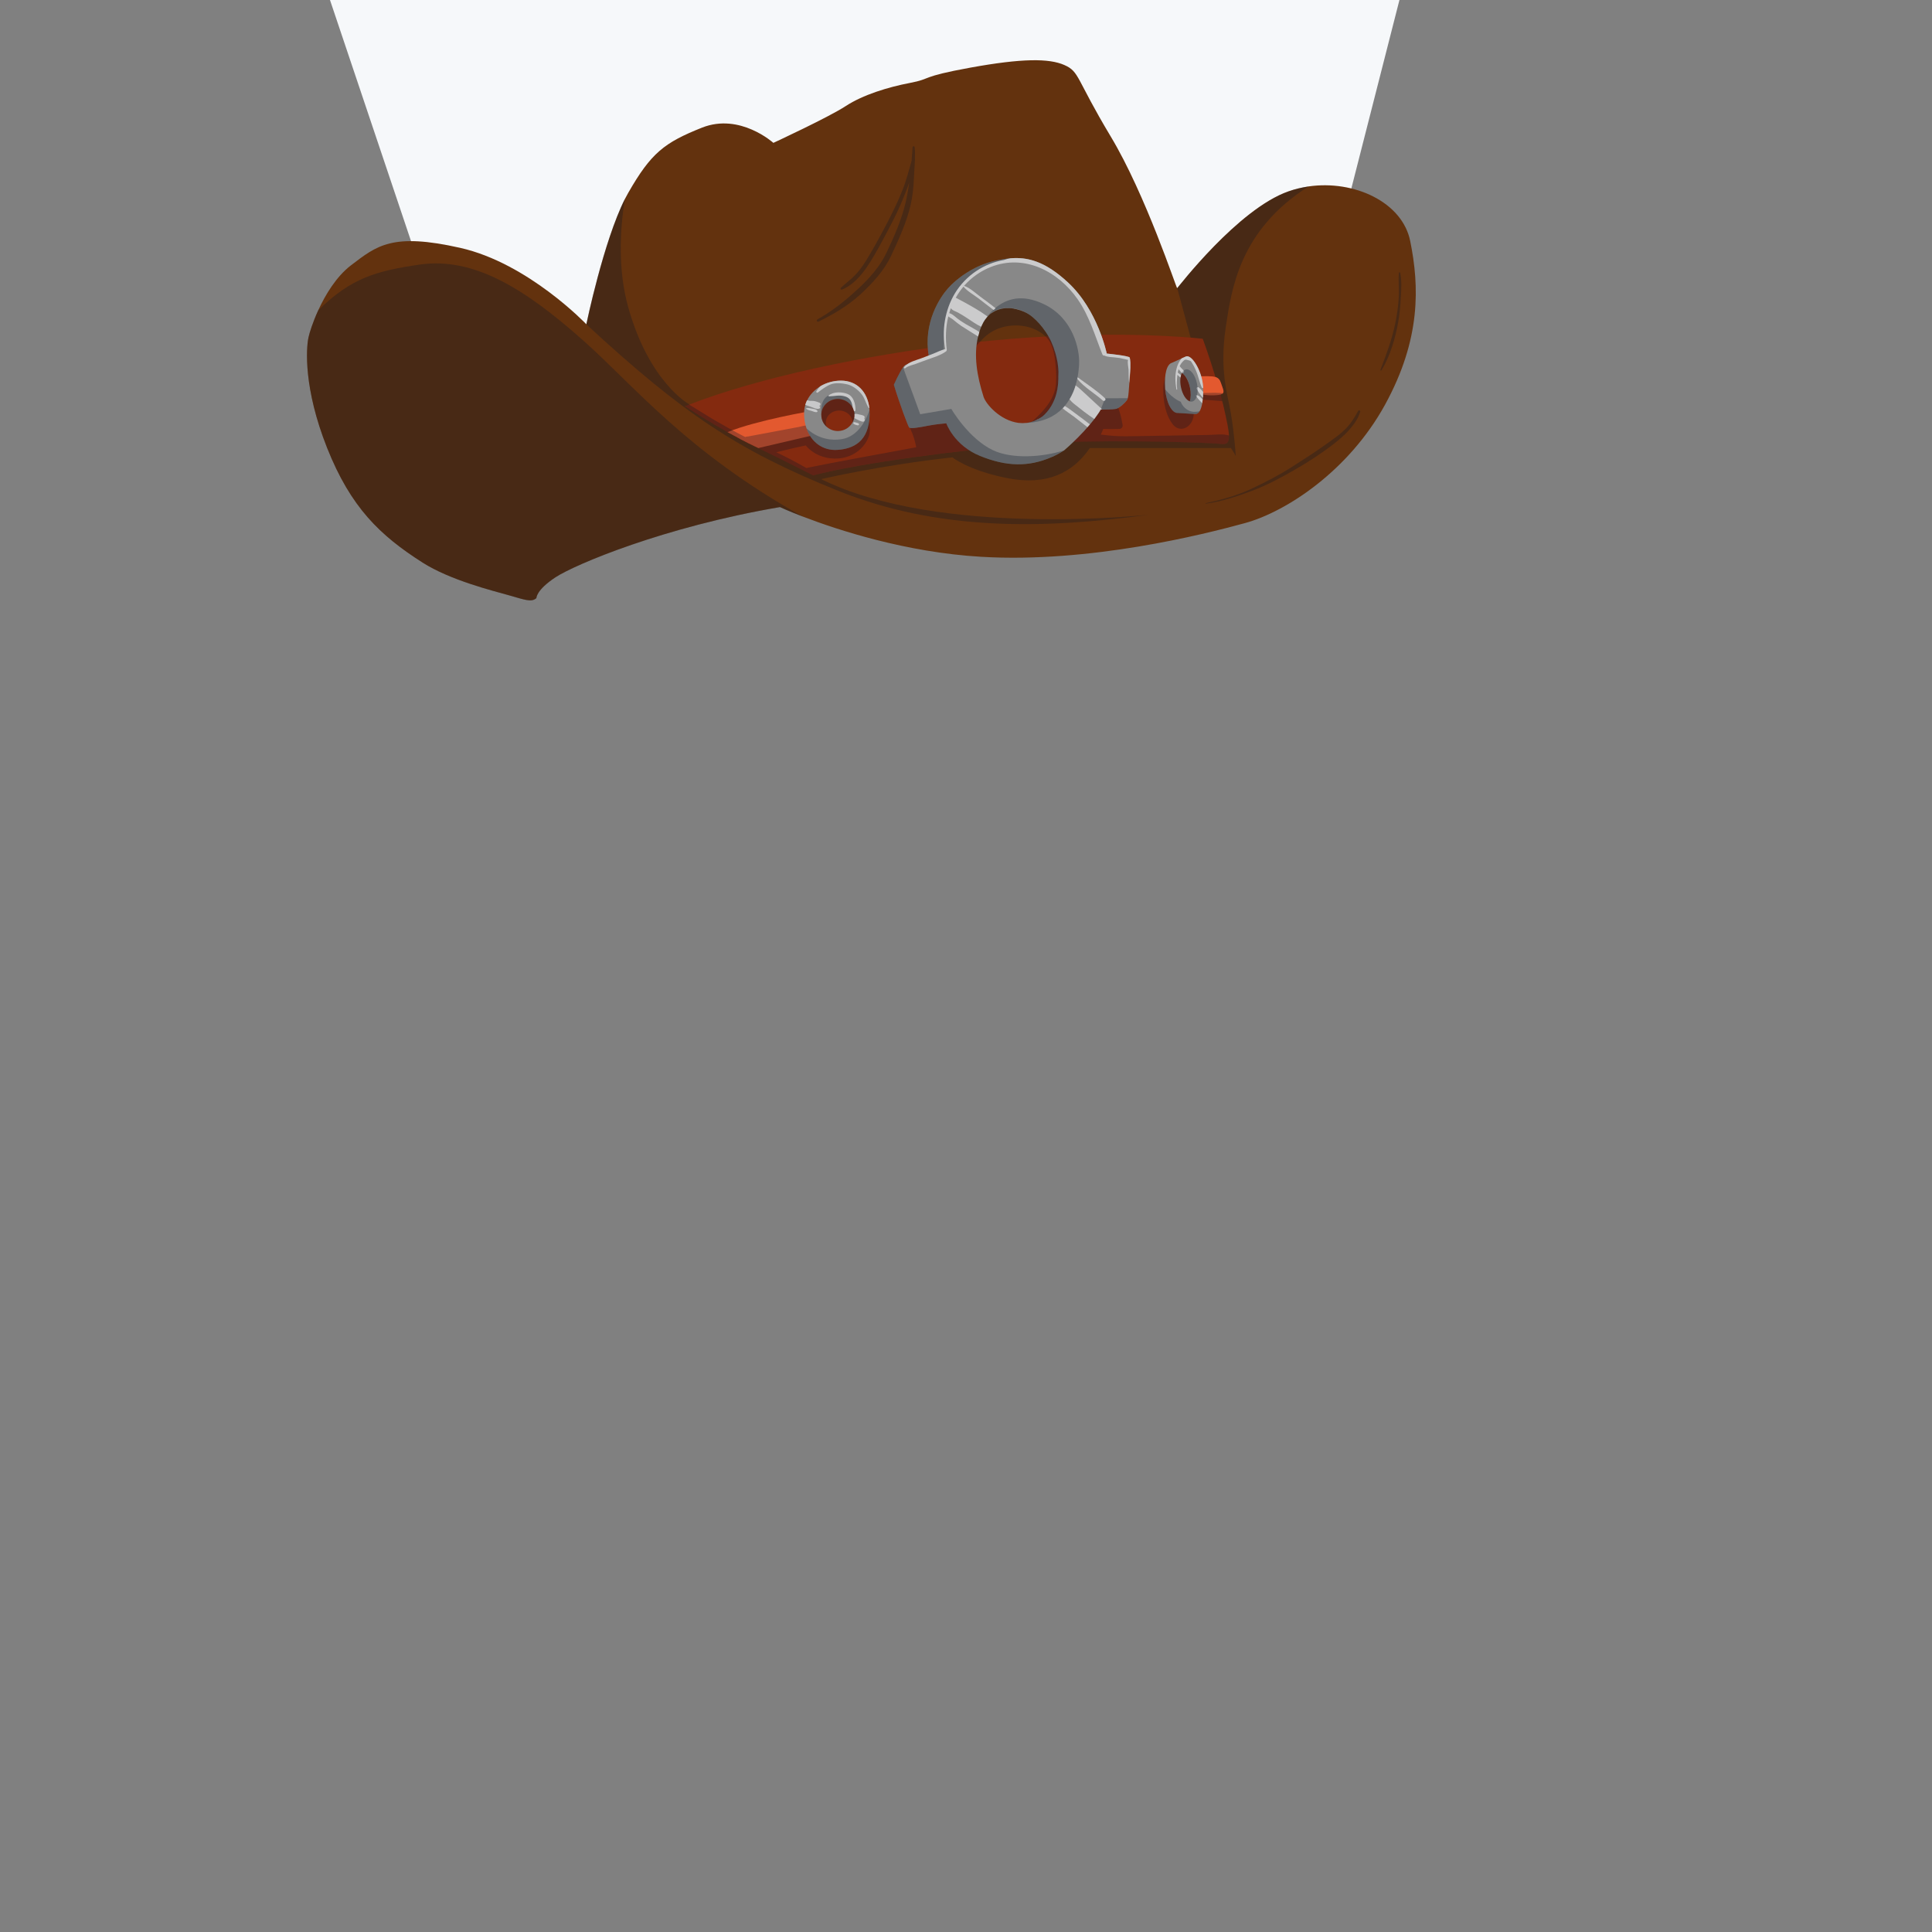<?xml version="1.0" encoding="utf-8"?>
<!-- Generator: Adobe Illustrator 21.0.2, SVG Export Plug-In . SVG Version: 6.00 Build 0)  -->
<svg version="1.1" id="_x30_1_x5F_HeadGear_x5F_CowboyHat"
	 xmlns="http://www.w3.org/2000/svg" xmlns:xlink="http://www.w3.org/1999/xlink" x="0px" y="0px" viewBox="0 0 2000 2000"
	 enable-background="new 0 0 2000 2000" xml:space="preserve">
<rect x="0" y="0" width="2000" height="2000" fill="#808080" stroke="none"/>
<g>
	<polygon fill="#F6F8FA" points="341.6,0 489.9,441.2 1336.1,441.2 1448.7,0 	"/>
	<g>
		<g>
			<path fill="#63320E" d="M1433.7,419.1c-37.4,68.1-101.9,110.6-144.9,122.4s-160.8,41.5-273,34.9c-78.3-4.6-148.9-27.9-184.3-41.5
				c-15.3-5.9-24.1-10-24.1-10c-119.8,20.4-212.2,59.4-232.4,72.7c-20.2,13.3-19.7,21.5-19.7,21.5c-5.1,4.6-11.9,1.8-28.5-2.9
				s-60.5-15.5-89.3-33.8c-44.1-28.1-74.4-57.1-98.9-118.8s-21.7-103-19.3-114.1c1-4.8,4.4-15.8,10.1-28.2
				c7.4-16.2,18.8-35.1,34-46.7c26.8-20.4,42.6-33.9,113.1-18c70.4,15.9,130.5,79.1,130.5,79.1s17.8-86,40-129.9
				c1.1-2.1,2.2-4.2,3.3-6.1c23.7-41.4,37.3-52,76.5-67.6c39.2-15.5,73.8,15.8,73.8,15.8s57.2-26.5,74.9-38.1s43.6-19.6,66.7-24
				c23.1-4.4,9-6.1,62.4-15.8c53.4-9.7,81.3-9.7,97.2-2.7s11.6,13.3,47.9,73.8c36.4,60.5,68.2,157.7,68.9,157.2
				c0.7-0.5,62.9-81.9,115.2-100.2c6.7-2.4,13.7-4,20.7-5.1c47.3-6.9,97.4,16.2,105.4,56.8C1469.3,296.4,1471.1,351,1433.7,419.1z"
				/>
		</g>
		<g opacity="0.3">
			<path fill="#091426" d="M850.1,496c0,0,62.4-14.6,135.9-22.5c0,0,16.6,13.6,57,21.5s67.5-5.3,85.2-31.2h146c0,0,4.5,6.5,4.9,8.3
				c0.5,1.8-1.4-23.6-4.9-44.2c-3.6-20.6-11.9-44.9-5.3-89.1c6-39.6,14.1-100.3,85.7-145.8c-7,1-13.9,2.7-20.7,5.1
				c-52.3,18.4-114.5,99.7-115.2,100.2l17,63.1l-522.3,57.1c0,0-41.3-22.4-63.1-100.6c-10.9-39.2-8.5-80.5-3.4-112.1
				c-22.2,43.9-40,129.9-40,129.9C707.4,428.5,764,466.4,867.5,508s211.2,39.9,322.1,24.8C1189.6,532.8,972.9,556.9,850.1,496z"/>
			<path fill="#091426" d="M434.4,273.9c-44.7,6.5-71,13.8-105,47.4c-5.7,12.5-9.1,23.4-10.1,28.2c-2.3,11.2-5.2,52.4,19.3,114.1
				s54.8,90.7,98.9,118.8c28.9,18.4,72.7,29.2,89.3,33.9c16.6,4.7,23.4,7.6,28.5,2.9c0,0-0.4-8.2,19.7-21.5
				c20.2-13.3,112.5-52.3,232.4-72.7c0,0,8.8,4.1,24.1,10C710.3,467.6,655.6,398.3,603,351.8C543.1,298.7,490.3,265.8,434.4,273.9z"
				/>
			<path fill="#091426" d="M847.4,332.9c15.6-7.7,30.1-16.2,43-27.9c12.8-11.7,25-25,32.4-40.9c7.8-16.7,15.7-34,19.9-52
				c2.1-9.1,3-18.6,3.4-28c0.3-8.4,1.3-17.1,1.1-25.6c0-0.3,0-0.6,0-0.8c0-0.1,0-0.1,0-0.1c-0.1-1.7-0.1-3.4-0.3-5.1
				c-0.1-1.4-2.2-1.5-2.2,0c-0.3,4.6-0.6,9.2-1,13.9c-2.9,10-5.4,20.2-9.3,30c-5,12.8-11.2,25.2-17.6,37.4
				c-6.3,11.9-12.8,23.8-19.8,35.3c-3.5,5.7-7.4,11.2-12.1,16c-4.5,4.7-9.9,8.4-14.5,12.9c-0.8,0.7,0,2.2,1.1,1.8
				c11.2-4.3,20.4-15,26.8-24.7c8.1-12.2,15-25.5,21.8-38.4c6.5-12.2,12.5-24.7,17.4-37.7c1.3-3.3,2.6-6.8,3.8-10.3
				c-1,7-2.2,14-3.8,20.9c-4.2,17.9-11.7,34.9-19.5,51.4c-7.1,15.2-18.6,27.8-30.9,39.1c-12.4,11.4-26,22.3-40.7,30.4
				C844.6,331.5,845.9,333.7,847.4,332.9z"/>
			<path fill="#091426" d="M1449.4,282.3c-0.2-0.7-1.2-0.5-1.3,0.2c-0.7,8.2,0.4,16.7-0.1,25c-0.5,9.1-1.8,18.1-3.6,27.1
				c-3.4,16.8-9.3,32.3-15.4,48.3c-0.2,0.7,0.8,1,1.1,0.5c9-14.9,14.2-32.7,17.3-49.8c1.5-8.3,2.3-16.7,2.7-25.2
				C1450.6,299.9,1451.3,290.5,1449.4,282.3z"/>
			<path fill="#091426" d="M1405.9,425.4c-3.7,6.9-7.4,13-13,18.6c-5.1,5.2-10.9,9.2-16.8,13.5c-12.8,9.3-26.1,17.8-39.4,26.3
				s-27.3,15.6-41.5,22.3c-15,7-30.7,11.2-46.9,14.8c-0.3,0.1-0.2,0.6,0.1,0.5c16.1-2.1,31.7-7.4,46.9-13
				c15.6-5.8,30.6-13.8,45-22.1c14.1-8.1,28-17.1,40.8-27.1c10.6-8.2,22.9-19.7,27-32.9C1408.5,425,1406.6,424.2,1405.9,425.4z"/>
		</g>
		<path fill="#842A0F" d="M709,420.3c0,0,1.7,1.1,4.8,3.1c-1.5-1-2.9-2.1-4.3-3.3C709.3,420.2,709.1,420.2,709,420.3z"/>
		<path fill="#842A0F" d="M1272.2,450.8c-0.2-5.8-2.1-14.8-5.2-28.4c-0.5-2.4-1.1-4.8-1.8-7.2c-0.6-2.2-1.2-4.5-1.8-6.7
			c1.2-0.4,2-0.8,2.5-1.4c1.6-2-0.4-5.3-2-10.5c-1.1-3.4-2.7-5.2-5.6-6.1c-6.5-21.5-13.2-39.8-13.2-39.8s-56.6-6.8-145.9-3.1
			c-5.5,0.2-11.2,0.5-16.9,0.8c-11.1,0.6-22.6,1.4-34.6,2.3c-10.9,0.9-21.9,1.9-33,3c-5.7,0.6-11.3,1.2-17,1.9
			c-103,11.9-211.7,35.2-284.3,63.2c-1.3,0.5-2.6,1-3.9,1.5c1.4,1.1,2.8,2.2,4.3,3.3c7.3,4.7,22.4,14.2,39.5,23.9
			c9.1,5.1,18.8,10.3,28.3,14.8c1.2,0.6,2.4,1.2,3.6,1.7c32.8,15.8,56.4,28.1,56.4,28.1c50.2-13.2,155.3-26.4,220.7-32
			c1.4-0.1,2.9-0.2,4.3-0.4c8.5-0.7,18-1.2,28.1-1.7c66.7-2.8,159.1,0.2,168.9,1.5C1269.9,460.4,1272.5,458.4,1272.2,450.8z"/>
		<path fill="#E3592F" d="M840.1,425.4c0,0-57.1,9.7-86.9,21.9c9.1,5.1,18.8,10.3,28.3,14.8c1.2,0.6,2.4,1.1,3.6,1.7l57.8-13.5
			L840.1,425.4z"/>
		<path fill="#E3592F" d="M1263.5,408.4c-0.9,0.3-2.1,0.5-3.6,0.6c-9.8,1-17.8-1.2-17.8-1.2l-3.4-18.3c9.8,0,15.8-0.4,19.6,0.8
			c2.9,0.9,4.5,2.7,5.6,6.1C1266.1,403.2,1268.8,406.9,1263.5,408.4z"/>
		<g opacity="0.3">
			<path fill="#091426" d="M1016.9,351.2c5.1-5.2,11.4-9.4,18.4-11.7c15.2-5.2,35-2.8,46.9,8.7c5.8-0.3,11.4-0.6,16.9-0.8
				c-0.1-0.1-0.1-0.3-0.2-0.4c-3.8-6.6-9.3-11.7-15.7-15.5c0.4-0.3,0.9-0.6,1.3-1c2.1-1.7,2.4-5.5,1-7.7c-3-4.9-7.5-5-12.8-5.8
				c-5.1-0.7-10.2-1.4-15.3-1.7c-9.2-0.6-19.1-0.2-27.8,3.2c-8.3,3.3-14.1,10.5-19.9,17.1c-4.5,5.1-8,10.1-10.3,16
				c-0.7,1.3-1.3,2.6-1.8,4c5.7-0.7,11.4-1.3,17-1.9C1015.4,352.8,1016.2,352,1016.9,351.2z"/>
			<path fill="#091426" d="M1086.8,438c7.8-8.4,15.6-17.3,18.6-28.6c2.9-10.7,2.3-22,1.2-32.9c-0.9-10-2.4-20.3-7.4-29.1
				c-5.5,0.2-11.2,0.5-16.9,0.8c0.4,0.3,0.7,0.7,1,1c5.6,5.9,7.6,14.3,8.7,22.2c1.1,8.3,1.8,17,1.2,25.4
				c-1.2,18.3-15.9,31.8-28.9,43.3c-7.5,6.6-15.6,13.3-24.6,17.7c-6.6,3.2-17.5,5.2-22.8-1.6c-2.5-3.3-5.9-3.9-8.6-2.9
				c-1.1-0.4-2.3-0.7-3.7-0.7c-1,0-2,0.1-3,0.2c0.6-1.8,1-3.6,1-5.4c0-6.2-3.7-11.8-9-14.8c-2.1-1.2-4.3-1.6-6.4-1.4
				c-0.2-0.2-0.3-0.5-0.5-0.7c-2.8-4-7.4-6.4-12.3-5c-3,0.8-6,3.4-7.4,6.5c-1.2-1.1-2.5-2.2-3.9-3.2c-2.9-2-6.2-1.8-8.9-0.4
				c-1.1-1.5-2.3-2.9-3.6-4.2c-5.3-5.5-16.2,0.1-13.4,7.8c2.1,5.9,5.2,11.3,7.4,17.1c1.7,4.5,3,9.2,3.9,13.9
				c-12.4,2.3-24.8,4.6-37.2,6.9c-15.1,2.8-30.2,5.5-45.2,8.4c-7.7,1.5-15.3,2.9-22.9,4.5c-2.8,0.6-5.7,1-8.5,1.7
				c-3-1.8-6.1-3.4-9.1-5.1c-5.4-3-10.8-5.8-16.4-8.5c-1.9-0.9-3.8-1.8-5.6-2.7c6.2-1.6,12.4-3,18.6-4.5c3.9-0.9,7.9-1.7,11.9-2.6
				c3.8,4.7,9.6,8.5,14.2,10.4c9.6,4,21,4.4,30.8,0.6c9-3.5,16.3-10.3,19.9-19.4c2.1-5.4,1.6-10.8,0.6-16.4
				c-0.8-5.1-1.4-10.4-3.2-15.3c-2.4-6.7-14.4-6.4-13.5,1.8c0.8,7.1,2.4,13.6,0.5,20.6c-1.5,5.6-4.6,9.8-10.1,12.1
				c-5.8,2.4-12.8,2.1-18.5-0.2c-2.6-1-4.5-2.4-6.3-4.3c0-0.5,0-1-0.1-1.6c0-0.1-0.1-0.3-0.1-0.4c0-2-1-4-2.3-5.5
				c-5.1-5.8-13.1-2.7-19.7-1.4c-6.2,1.2-12.4,2.3-18.6,3.5c-11,2.1-22.1,4.1-33.1,6.2c-0.8,0-1.5,0.1-2.2,0.3
				c-0.3,0.1-0.7,0.2-1,0.3c-11.1-5.7-22-11.8-32.8-18.1c-5.6-3.4-11.2-6.8-16.8-10.3c-2.7-1.7-5.5-3.5-8.5-5.2
				c-1.3,0.5-2.6,1-3.9,1.5c1.4,1.1,2.8,2.2,4.3,3.3c7.3,4.7,22.4,14.2,39.5,23.9c9.1,5.1,18.8,10.3,28.3,14.8
				c1.2,0.6,2.4,1.2,3.6,1.7c32.8,15.8,56.4,28.1,56.4,28.1c50.2-13.2,155.3-26.4,220.7-32C1071,453.3,1079.2,446,1086.8,438z"/>
			<path fill="#091426" d="M1002.9,369.4c2.9-5.7,7.3-11.1,11.8-15.8c-5.7,0.6-11.3,1.2-17,1.9c-1.3,3.4-2.1,7.1-2.9,10.5
				C993.7,370.7,1000.6,374.1,1002.9,369.4z"/>
			<path fill="#091426" d="M1263.5,459.5c6.4,0.9,9-1.1,8.7-8.7c-6.7-2-15.2-0.6-22-0.5c-8.2,0.1-16.5,0.3-24.7,0.4
				c-16.2,0.3-32.3,0.5-48.5,0.8c-7.8,0.1-15.6,0.3-23.4-0.2c-4.7-0.3-9.4-0.9-14.1-1.4c0.9-1.8,1.8-3.8,2.6-5.8
				c5.6,0.1,11.1,0.1,16.7-0.1c2.4-0.1,3.7-2.1,3.3-4.3c-0.8-4.3-1.6-8.7-3-12.9c-1.2-3.5-2.1-7.6-5.1-10.1
				c-0.5-0.4-1.2-0.3-1.5,0.4c-0.1,0.2-0.1,0.3-0.1,0.5c-0.5-0.6-1.1-1.1-1.9-1.6c-2.3-1.3-4.9-1.3-7.1,0.1c-0.4,0.3-0.7,0.5-1,0.8
				c-3.8-2.6-9.7-2-11.3,3.9c-2,7.4-5.1,14.7-8.9,21.4c-1.5,2.6-4.5,4.8-6.9,7.3c-2.8,0.3-5.6,0.8-8.3,1.5c-4.1,1-9.8,3.4-12.2,7.1
				C1161.3,455.3,1253.7,458.2,1263.5,459.5z M1154.6,436.7c0,0.2,0.1,0.3,0.1,0.5c-0.1,0-0.2,0-0.3,0
				C1154.4,437.1,1154.5,436.9,1154.6,436.7z"/>
			<path fill="#091426" d="M1252.2,406.7c-4.3,0.1-8.9-0.2-12.8,1.7c-1.5,0.7-1.6,3.4,0,4.1c4,1.7,8.5,1.4,12.8,1.7
				c4.3,0.3,8.7,0.8,13,1c-0.6-2.2-1.2-4.5-1.8-6.7c1.2-0.4,2-0.8,2.5-1.4C1261.4,406.6,1256.8,406.5,1252.2,406.7z"/>
			<path fill="#091426" d="M1214,439.2c6.5,8.4,17,4.6,20.5-4.4c2.8-7.4,0.9-16.4-5.4-21.3c-3.4-2.7-8.3-2.7-10.9,0.5
				c-0.9-3.3-1.5-6.6-1.7-10c-0.3-5.1,1.1-10.5-0.2-15.4c-0.8-3-5.2-4.6-7.4-2c-5.5,6.5-5,17.7-4.2,25.8
				C1205.6,421.6,1208.1,431.6,1214,439.2z"/>
		</g>
		<g>
			<path fill="#888888" d="M900.1,424.6c0-0.6-0.1-1.2-0.2-1.8c-1.9-17-12.6-28.7-29.4-28.7c-7.4,0-14.8,2-21.1,5.7
				c-6,3.5-10.9,8.5-13.9,14.7c-0.7,1.5-1.3,3-1.8,4.6c-0.9,2.8-1.3,5.9-1.3,9.1c0,5.6,0.9,10.7,2.5,15.3c5,14.4,17.1,23.2,32,22.2
				c16.4-1.1,32.6-8.5,33.3-36.1C900.2,427.9,900.2,426.2,900.1,424.6z"/>
			<path opacity="0.3" fill="#091426" enable-background="new    " d="M866.9,465.7c16.4-1.1,32.6-8.5,33.3-36.1
				c0-1.7,0-3.4-0.1-5.1c-5.7,16.7-15.5,27.8-28.3,30c-11.9,2.1-25.7-0.6-36.9-11.1C839.8,457.9,852,466.7,866.9,465.7z"/>
			<path opacity="0.3" fill="#091426" enable-background="new    " d="M850.2,429.6c-0.9-14,2.9-22.2,18.1-22.5
				c15.1-0.3,16.9,16,16.2,22.5S850.2,429.6,850.2,429.6z"/>
			<path fill="#C8C8C9" d="M870.5,394c-7.4,0-14.8,2-21.1,5.7c-1.7,1.5-3.1,3.3-4.3,5.4c-0.6,1,0.7,1.9,1.6,1.2
				c3.9-3.1,8.8-6.7,13.5-8.5c5-1.8,11.9-1.1,17,0.1c5.5,1.4,10.6,5.3,14.2,9.5c3.8,4.4,4.7,9.8,7.7,14.6c0.2,0.3,0.5,0.5,0.9,0.5
				C898,405.7,887.3,394,870.5,394z"/>
			<path fill="#C8C8C9" d="M885.6,424.6c0.1-6.1-1.8-14-7.9-16.6c-5.6-2.5-15-2.8-19.9,1.4c-0.3,0.3-0.1,0.9,0.4,0.9
				c5.8-0.1,10.8-1.8,16.7,0.1c7.1,2.2,7.2,8.4,8.3,14.6C883.5,426.3,885.6,425.9,885.6,424.6z"/>
			<path fill="#C8C8C9" d="M848,423c0.6-0.2,1.2-1,0.9-1.7c-0.2-0.5-0.5-0.9-0.8-1.3c1.4,0,1.9-2.5,0.3-3.1c-1.9-0.7-4-1.6-6.1-1.8
				c-1.3-0.2-2.7-0.1-4-0.1c-0.9-0.3-1.9-0.5-2.9-0.6c-0.7,1.5-1.3,3-1.8,4.6c1.7,0.9,3.7,1.4,5.5,2
				C841.7,421.9,845.4,423.9,848,423z"/>
			<path fill="#C8C8C9" d="M841.1,423.1c-2-0.4-4.5-1-6.5-0.5c-0.2,0.1-0.3,0.4-0.1,0.5c1.5,1.3,3.8,1.8,5.7,2.3
				c1.6,0.5,4,1.7,5.6,1.1c0.5-0.2,0.6-0.6,0.4-1.1C845.4,423.7,842.8,423.4,841.1,423.1z"/>
			<path fill="#C8C8C9" d="M886.7,437.6c-0.8-0.3-1.5-0.5-2.4-0.6c-1.1-0.1-1.3,1.4-0.5,1.9c0.7,0.5,1.5,0.7,2.3,1
				c0.8,0.2,1.6,0.5,2.4,0.4c0.7-0.2,1.1-1.3,0.5-1.8C888.3,437.9,887.5,437.8,886.7,437.6z"/>
			<path fill="#C8C8C9" d="M894.1,430.4c-1.7-0.9-3.5-1-5.4-1.5c-1.6-0.4-2.7-0.8-4.3-0.1c-0.6,0.3-0.6,1.3,0,1.5
				c0.2,0.1,0.3,0.2,0.5,0.3c-0.2,0.1-0.3,0.1-0.5,0.3c-0.2,0.1-0.3,0.4-0.3,0.6l0,0v0.1c0,0.1,0,0.1,0,0.2c0.3,1.4,2.2,2,3.4,2.6
				c1.6,0.8,3.5,1.7,5.3,2.1c2,0.4,3-1.7,1.9-3.2C895.3,432.3,895.3,431,894.1,430.4z"/>
			<g>
				<path fill="#842A0F" d="M867.3,413c-9.5,0-17.1,7.4-17.1,16.6c0,4.8,2.1,9.1,5.4,12.1c3.1,2.8,7.2,4.5,11.7,4.5
					c6.6,0,12.3-3.6,15.2-8.9c1.3-2.3,2-4.9,2-7.7C884.5,420.5,876.8,413,867.3,413z"/>
				<path opacity="0.3" fill="#091426" enable-background="new    " d="M868.7,425c7.6,0,13.7,5.5,13.8,12.4c1.3-2.3,2-4.9,2-7.7
					c0-9.2-7.7-16.6-17.1-16.6s-17.1,7.4-17.1,16.6c0,4.8,2.1,9.1,5.4,12.1c-0.5-1.3-0.8-2.7-0.8-4.2C854.8,430.6,861,425,868.7,425
					z"/>
			</g>
		</g>
		<g>
			<path fill="none" d="M1075.4,433.4C1075.4,433.4,1075.3,433.4,1075.4,433.4C1075.3,433.5,1075.3,433.4,1075.4,433.4L1075.4,433.4
				z"/>
			<path fill="none" d="M1076.8,432.5c-0.1,0.1-0.1,0.1-0.2,0.1C1076.6,432.6,1076.7,432.6,1076.8,432.5L1076.8,432.5z"/>
			<path fill="none" d="M1077.3,432.2c-0.2,0.1-0.4,0.2-0.5,0.3c0.1,0,0.1-0.1,0.2-0.1C1077.1,432.3,1077.2,432.3,1077.3,432.2
				L1077.3,432.2z"/>
			<path fill="none" d="M1078.2,431.6c0,0-0.1,0.1-0.2,0.1C1078,431.6,1078.1,431.6,1078.2,431.6
				C1078.1,431.6,1078.2,431.6,1078.2,431.6z"/>
			<path fill="none" d="M1080.1,430c-0.1,0.1-0.3,0.2-0.4,0.3C1079.8,430.2,1079.9,430.1,1080.1,430
				C1080.1,430.1,1080.1,430,1080.1,430z"/>
			<path fill="none" d="M1080.7,429.5c-0.1,0.1-0.2,0.2-0.4,0.3c0-0.1,0.1-0.1,0.1-0.1C1080.5,429.7,1080.6,429.6,1080.7,429.5z"/>
			<path fill="none" d="M1081.3,428.9l0.1-0.1c-0.2,0.2-0.3,0.3-0.5,0.5C1081.1,429.2,1081.2,429,1081.3,428.9z"/>
			<path fill="none" d="M1081.8,428.5c-0.1,0.1-0.2,0.2-0.3,0.3l0.1-0.1C1081.7,428.6,1081.7,428.6,1081.8,428.5z"/>
			<path fill="none" d="M1025,325.1L1025,325.1c-0.2,0.1-0.2,0.2-0.3,0.2c-0.2,0.1-0.3,0.3-0.5,0.4
				C1024.5,325.5,1024.7,325.3,1025,325.1L1025,325.1z"/>
			<path fill="none" d="M1025.9,324.4c-0.3,0.2-0.6,0.4-0.9,0.7c0.1-0.1,0.3-0.2,0.4-0.3C1025.6,324.6,1025.8,324.5,1025.9,324.4z"
				/>
			<g>
				<path fill="none" d="M1045.2,318.9L1045.2,318.9c-1.1,0-2.1,0-3.1,0c-0.3,0-0.6,0-0.9,0c-3.2,0.2-6.3,0.9-9.3,2.1
					c-0.6,0.2-1.2,0.5-1.8,0.8c-1.1,0.5-2.1,1.1-3.1,1.8c-0.2,0.1-0.3,0.2-0.5,0.3c-0.1,0-0.1,0.1-0.2,0.1c-0.1,0.1-0.2,0.2-0.3,0.2
					c-0.1,0-0.1,0.1-0.2,0.1c-0.3,0.2-0.6,0.4-0.9,0.7c0,0-0.1,0-0.1,0.1c-0.2,0.2-0.5,0.4-0.7,0.6l-0.1,0.1l-0.1,0.1
					c-0.3,0.2-0.6,0.5-0.9,0.8c-0.1,0.1-0.2,0.2-0.2,0.2c-0.2,0.2-0.4,0.4-0.6,0.7c-0.1,0.1-0.3,0.3-0.4,0.5
					c-0.1,0.1-0.3,0.3-0.4,0.4c-0.5,0.6-1,1.2-1.4,1.8c-0.1,0.1-0.1,0.1-0.2,0.2c-1.3,1.8-2.4,3.8-3.4,6c-0.2,0.5-0.5,1.1-0.7,1.6
					c-0.7,1.8-1.4,3.7-2,5.5c-0.5,1.5-0.9,3.1-1.3,4.6c-4.7,19.6-1.3,40.7,5.7,62.5c2.3,7.3,16.9,24.4,36.2,27
					c2.7,0.4,5.4,0.4,8.1,0l0,0c0.3,0,0.7-0.1,1-0.1s0.7-0.1,1-0.2c0.1,0,0.1,0,0.2,0c0.2,0,0.3-0.1,0.5-0.1
					c0.4-0.1,0.8-0.2,1.1-0.3c1-0.3,2.1-0.6,3.1-0.9c0.4-0.1,0.7-0.3,1.1-0.4c0.1,0,0.2-0.1,0.3-0.1c0.1,0,0.2-0.1,0.4-0.2
					c0.2-0.1,0.4-0.2,0.6-0.3c0.2-0.1,0.4-0.2,0.6-0.3c0.1,0,0.2-0.1,0.3-0.1c0.3-0.1,0.6-0.3,0.9-0.4c0.1-0.1,0.2-0.1,0.4-0.2
					c0.3-0.1,0.5-0.3,0.8-0.4c0.2-0.1,0.3-0.2,0.5-0.3l0,0c0,0,0.1,0,0.1-0.1c0.4-0.2,0.8-0.5,1.2-0.7l0,0c0.1,0,0.1-0.1,0.2-0.1
					c0.2-0.1,0.3-0.2,0.5-0.3c0.1,0,0.1-0.1,0.2-0.2s0.2-0.1,0.3-0.2l0,0c0.1,0,0.1-0.1,0.2-0.1s0.1-0.1,0.2-0.1s0.1-0.1,0.2-0.1
					c0.3-0.2,0.6-0.5,0.9-0.7c0.1,0,0.1-0.1,0.1-0.1c0.1-0.1,0.2-0.2,0.3-0.3c0.1-0.1,0.3-0.2,0.4-0.3l0.1-0.1l0,0
					c0.1-0.1,0.2-0.2,0.4-0.3c0.1-0.1,0.2-0.2,0.3-0.3c0.2-0.1,0.4-0.3,0.5-0.5c0.1-0.1,0.2-0.2,0.3-0.3l0.2-0.2
					c0.1-0.1,0.1-0.1,0.2-0.2l0.1-0.1c0.1-0.1,0.2-0.2,0.3-0.3c0.1-0.1,0.3-0.3,0.4-0.5c0.2-0.2,0.3-0.3,0.5-0.5
					c0.1-0.1,0.1-0.1,0.2-0.2s0.2-0.2,0.2-0.3c0.1,0,0.1-0.1,0.1-0.1c0.2-0.2,0.4-0.5,0.6-0.7s0.3-0.4,0.5-0.6
					c0.2-0.3,0.5-0.6,0.7-0.9c0.3-0.4,0.6-0.9,0.9-1.3c0.3-0.5,0.7-1,1-1.5c0.2-0.4,0.4-0.7,0.7-1.1c0.2-0.3,0.4-0.7,0.6-1.1
					c0.7-1.1,1.2-2.3,1.8-3.6c2.6-5.9,4.3-12.9,4.8-21c0.1-0.9,0.1-1.8,0.1-2.6c0.1-2.5,0-5-0.1-7.4c0-0.9-0.1-1.8-0.2-2.7
					c-0.1-0.8-0.2-1.6-0.2-2.5l0,0c-0.1-1.3-0.3-2.6-0.5-3.9s-0.4-2.5-0.7-3.7c-0.9-4.3-2-8.4-3.5-12.3c-0.3-0.8-0.6-1.7-1-2.5
					c-0.1-0.2-0.1-0.3-0.2-0.5c-0.3-0.7-0.6-1.3-0.8-1.9v-0.1c-0.4-0.8-0.7-1.6-1.1-2.4s-0.8-1.6-1.2-2.3c-0.4-0.7-0.8-1.4-1.2-2.1
					c-0.2-0.3-0.3-0.6-0.5-0.9c-0.3-0.5-0.6-1-0.9-1.5c-0.4-0.7-0.9-1.4-1.4-2.1c-4-6-8.6-11.1-13.4-15.1c-2.6-2.1-5.5-3.9-8.6-5.4
					c-1.2-0.6-2.5-1.1-3.8-1.5c-0.2-0.1-0.5-0.2-0.7-0.2c-0.4-0.1-0.9-0.3-1.3-0.4c-0.1,0-0.1,0-0.2,0c-0.4-0.1-0.9-0.2-1.3-0.4
					c-0.1,0-0.2,0-0.3-0.1c-0.4-0.1-0.9-0.2-1.3-0.3l0,0c-0.5-0.1-0.9-0.2-1.4-0.3c-0.1,0-0.3,0-0.4-0.1c-0.4-0.1-0.8-0.1-1.2-0.2
					C1047.2,319,1046.2,319,1045.2,318.9z"/>
				<g>
					<path fill="none" d="M1095.3,381.8c-0.1-0.8-0.2-1.6-0.2-2.5l0,0c-0.1-1.3-0.3-2.6-0.5-3.9s-0.4-2.5-0.7-3.7
						c-0.9-4.3-2-8.4-3.5-12.3c-0.3-0.8-0.6-1.7-1-2.5c-0.1-0.2-0.1-0.3-0.2-0.5c-0.3-0.7-0.6-1.3-0.8-1.9v-0.1
						c-0.4-0.8-0.7-1.6-1.1-2.4s-0.8-1.6-1.2-2.3c-0.4-0.7-0.8-1.4-1.2-2.1c-0.2-0.3-0.3-0.6-0.5-0.9c-0.3-0.5-0.6-1-0.9-1.5
						c-0.4-0.7-0.9-1.4-1.4-2.1c-4-6-8.6-11.1-13.4-15.1c-2.6-2.1-5.5-3.9-8.6-5.4c-1.2-0.6-2.5-1.1-3.8-1.5
						c-0.2-0.1-0.5-0.2-0.7-0.2c-0.4-0.1-0.9-0.3-1.3-0.4c-0.1,0-0.1,0-0.2,0c-0.4-0.1-0.9-0.2-1.3-0.4c-0.1,0-0.2,0-0.3-0.1
						c-0.4-0.1-0.9-0.2-1.3-0.3l0,0c-0.5-0.1-0.9-0.2-1.4-0.3c-0.1,0-0.3,0-0.4-0.1c-0.4-0.1-0.8-0.1-1.2-0.2c-1-0.1-2-0.2-3-0.3
						h-0.1c-1,0-2,0-3.1,0c-0.3,0-0.6,0-0.9,0c-3.2,0.2-6.3,0.9-9.3,2.1c-0.6,0.2-1.2,0.5-1.8,0.8c-1.1,0.5-2.1,1.1-3.1,1.8
						c-0.2,0.1-0.3,0.2-0.5,0.3c-0.1,0-0.1,0.1-0.2,0.1c-0.1,0.1-0.2,0.2-0.3,0.2c-0.1,0-0.1,0.1-0.2,0.1c-0.3,0.2-0.6,0.4-0.9,0.7
						c0,0-0.1,0-0.1,0.1c-0.2,0.2-0.5,0.4-0.7,0.6l-0.1,0.1l-0.1,0.1c-0.3,0.2-0.6,0.5-0.9,0.8c-0.1,0.1-0.2,0.2-0.2,0.2
						c-0.2,0.2-0.4,0.4-0.6,0.7c-0.1,0.1-0.3,0.3-0.4,0.5c-0.1,0.1-0.3,0.3-0.4,0.4c-0.5,0.6-1,1.2-1.4,1.8
						c-0.1,0.1-0.1,0.1-0.2,0.2c-1.3,1.8-2.4,3.8-3.4,6c-0.2,0.5-0.5,1.1-0.7,1.6c-0.7,1.8-1.4,3.7-2,5.5c-0.5,1.5-0.9,3.1-1.3,4.6
						c-4.7,19.6-1.3,40.7,5.7,62.5c2.3,7.3,16.9,24.4,36.2,27c2.7,0.4,5.4,0.4,8.1,0l0,0c0.3,0,0.7-0.1,1-0.1s0.7-0.1,1-0.2
						c0.1,0,0.1,0,0.2,0c0.2,0,0.3-0.1,0.5-0.1c0.4-0.1,0.8-0.2,1.1-0.3c1-0.3,2.1-0.6,3.1-0.9c0.4-0.1,0.7-0.3,1.1-0.4
						c0.1,0,0.2-0.1,0.3-0.1c0.1,0,0.2-0.1,0.4-0.2c0.2-0.1,0.4-0.2,0.6-0.3c0.2-0.1,0.4-0.2,0.6-0.3c0.1,0,0.2-0.1,0.3-0.1
						c0.3-0.1,0.6-0.3,0.9-0.4c0.1-0.1,0.2-0.1,0.4-0.2c0.3-0.1,0.5-0.3,0.8-0.4c0.2-0.1,0.3-0.2,0.5-0.3l0,0c0,0,0.1,0,0.1-0.1
						c0.4-0.2,0.8-0.5,1.2-0.7l0,0c0.1,0,0.1-0.1,0.2-0.1c0.2-0.1,0.3-0.2,0.5-0.3c0.1,0,0.1-0.1,0.2-0.2s0.2-0.1,0.3-0.2l0,0
						c0.1,0,0.1-0.1,0.2-0.1s0.1-0.1,0.2-0.1s0.1-0.1,0.2-0.1c0.3-0.2,0.6-0.5,0.9-0.7c0.1,0,0.1-0.1,0.1-0.1
						c0.1-0.1,0.2-0.2,0.3-0.3c0.1-0.1,0.3-0.2,0.4-0.3l0.1-0.1l0,0c0.1-0.1,0.2-0.2,0.4-0.3c0.1-0.1,0.2-0.2,0.3-0.3
						c0.2-0.1,0.4-0.3,0.5-0.5c0.1-0.1,0.2-0.2,0.3-0.3l0.2-0.2c0.1-0.1,0.1-0.1,0.2-0.2l0.1-0.1c0.1-0.1,0.2-0.2,0.3-0.3
						c0.1-0.1,0.3-0.3,0.4-0.5c0.2-0.2,0.3-0.3,0.5-0.5c0.1-0.1,0.1-0.1,0.2-0.2s0.2-0.2,0.2-0.3c0.1,0,0.1-0.1,0.1-0.1
						c0.2-0.2,0.4-0.5,0.6-0.7s0.3-0.4,0.5-0.6c0.2-0.3,0.5-0.6,0.7-0.9c0.3-0.4,0.6-0.9,0.9-1.3c0.3-0.5,0.7-1,1-1.5
						c0.2-0.4,0.4-0.7,0.7-1.1c0.2-0.3,0.4-0.7,0.6-1.1c0.7-1.1,1.2-2.3,1.8-3.6c2.6-5.9,4.3-12.9,4.8-21c0.1-0.9,0.1-1.8,0.1-2.6
						c0.1-2.5,0-5-0.1-7.4C1095.5,383.6,1095.4,382.7,1095.3,381.8z"/>
					<path fill="#888888" d="M1169.5,370.2c-0.4-1.9-23.8-4.2-23.8-4.2s-9.1-44.8-40-73.5c-22.5-21-40-26-56.6-25.3
						c-1.1,0-2.2,0.1-3.3,0.2c-5.1,0.4-10,1.3-15.1,2.4c-22.6,4.8-40.8,19-49.2,28.5s-26.1,35.5-20,70.5c0,0-20.8,7.4-24.2,9
						c-0.6,0.3-1.5,1.2-2.4,2.4c-4,5.5-9.6,18.1-9.6,18.1c6.1,20,14.6,42.6,15.8,44.2s11.6-0.2,19.5-1.8s19-2.5,19-2.5
						s7.9,22.8,35,33.8c27.1,11,49.9,11.6,74,1.2c4.5-1.9,8.9-4.3,13-7c0,0,25.2-21.2,38-42.2c0,0,0.5,0,1.3,0
						c3.1,0,11.1-0.1,14.2-0.7c3.9-0.8,9.6-6.4,11.5-9c0.3-0.5,0.6-1.2,0.9-2.1c0.8-3,1-8.3,1.6-15.7c0.2-2.1,0.3-4.5,0.6-7
						C1170.8,375.8,1169.9,372.1,1169.5,370.2z M1095.6,391.9c0,0.9,0,1.8-0.1,2.6c-0.4,8.1-2.1,15.1-4.8,21
						c-0.6,1.2-1.1,2.4-1.8,3.6c-0.2,0.4-0.4,0.7-0.6,1.1s-0.4,0.7-0.7,1.1c-0.3,0.5-0.6,1-1,1.5c-0.3,0.4-0.6,0.9-0.9,1.3
						c-0.2,0.3-0.4,0.6-0.7,0.9c-0.1,0.2-0.3,0.4-0.5,0.6s-0.4,0.5-0.6,0.7c0,0,0,0.1-0.1,0.1c-0.1,0.1-0.2,0.2-0.2,0.3
						c-0.1,0.1-0.1,0.1-0.2,0.2c-0.1,0.2-0.3,0.3-0.5,0.5c-0.1,0.1-0.3,0.3-0.4,0.5c-0.1,0.1-0.2,0.2-0.3,0.3l-0.1,0.1
						c-0.1,0.1-0.1,0.1-0.2,0.2l-0.2,0.2c-0.1,0.1-0.2,0.2-0.3,0.3c-0.2,0.2-0.3,0.3-0.5,0.5c-0.1,0.1-0.2,0.2-0.3,0.3
						c-0.1,0.1-0.2,0.2-0.4,0.3l0,0l-0.1,0.1c-0.1,0.1-0.3,0.2-0.4,0.3c-0.1,0.1-0.2,0.2-0.3,0.3l-0.1,0.1c-0.3,0.3-0.6,0.5-0.9,0.7
						c-0.1,0-0.1,0.1-0.2,0.1c0,0-0.1,0.1-0.2,0.1s-0.1,0.1-0.2,0.1l0,0c-0.1,0.1-0.2,0.1-0.3,0.2c-0.1,0.1-0.2,0.1-0.2,0.2
						c-0.2,0.1-0.4,0.2-0.5,0.3c-0.1,0.1-0.1,0.1-0.2,0.1l0,0c-0.4,0.3-0.8,0.5-1.2,0.7c0,0-0.1,0-0.1,0.1l0,0
						c-0.2,0.1-0.3,0.2-0.5,0.3c-0.3,0.2-0.5,0.3-0.8,0.4c-0.1,0.1-0.2,0.1-0.4,0.2c-0.3,0.2-0.6,0.3-0.9,0.4
						c-0.1,0.1-0.2,0.1-0.3,0.1c-0.2,0.1-0.4,0.2-0.6,0.3c-0.2,0.1-0.4,0.2-0.6,0.3c-0.1,0.1-0.2,0.1-0.4,0.2
						c-0.1,0-0.2,0.1-0.3,0.1c-0.4,0.1-0.7,0.3-1.1,0.4c-1,0.4-2,0.7-3.1,0.9c-0.4,0.1-0.8,0.2-1.1,0.3c-0.2,0-0.3,0.1-0.5,0.1
						c-0.1,0-0.2,0-0.2,0c-0.3,0.1-0.7,0.1-1,0.2c-0.3,0-0.6,0.1-1,0.1l0,0c-2.7,0.3-5.4,0.3-8.1,0c-19.4-2.6-33.9-19.7-36.2-27
						c-6.9-21.7-10.4-42.9-5.7-62.5c0.4-1.5,0.8-3.1,1.3-4.6c0.6-1.9,1.2-3.7,2-5.5c0.2-0.5,0.4-1.1,0.7-1.6c1-2.2,2.1-4.2,3.4-6
						c0-0.1,0.1-0.1,0.2-0.2c0.5-0.6,0.9-1.2,1.4-1.8c0.1-0.2,0.3-0.3,0.4-0.4c0.1-0.2,0.3-0.3,0.4-0.5c0.2-0.2,0.4-0.5,0.6-0.7
						c0.1-0.1,0.2-0.2,0.2-0.2c0.3-0.3,0.6-0.5,0.9-0.8l0.1-0.1l0.1-0.1c0.2-0.2,0.5-0.4,0.7-0.6c0,0,0.1,0,0.1-0.1
						c0.3-0.2,0.6-0.5,0.9-0.7c0.1,0,0.1-0.1,0.2-0.1c0.1-0.1,0.2-0.1,0.3-0.2c0.1,0,0.1-0.1,0.2-0.1c0.1-0.1,0.3-0.2,0.5-0.3
						c1-0.7,2.1-1.3,3.1-1.8c0.6-0.3,1.2-0.5,1.8-0.8c3-1.2,6.1-1.9,9.3-2.1c0.3,0,0.6,0,0.9,0c1,0,2,0,3.1,0h0.1c1,0,2,0.1,3,0.3
						c0.4,0,0.8,0.1,1.2,0.2c0.1,0,0.3,0,0.4,0.1c0.5,0.1,0.9,0.2,1.4,0.3l0,0c0.4,0.1,0.9,0.2,1.3,0.3c0.1,0,0.2,0,0.3,0.1
						c0.4,0.1,0.9,0.2,1.3,0.4c0.1,0,0.1,0,0.2,0c0.4,0.1,0.9,0.3,1.3,0.4c0.2,0.1,0.5,0.2,0.7,0.2c1.3,0.5,2.6,1,3.8,1.5
						c3.1,1.4,6,3.2,8.6,5.4c4.8,4,9.4,9.1,13.4,15.1c0.5,0.7,0.9,1.4,1.4,2.1c0.3,0.5,0.6,1,0.9,1.5c0.2,0.3,0.3,0.6,0.5,0.9
						c0.4,0.7,0.8,1.4,1.2,2.1c0.4,0.8,0.8,1.5,1.2,2.3c0.4,0.8,0.8,1.6,1.1,2.4v0.1c0.3,0.6,0.6,1.3,0.8,1.9
						c0.1,0.2,0.1,0.3,0.2,0.5c0.3,0.8,0.7,1.7,1,2.5c1.4,3.9,2.6,8,3.5,12.3c0.2,1.2,0.5,2.5,0.7,3.7c0.2,1.3,0.4,2.6,0.5,3.9l0,0
						c0.1,0.8,0.2,1.6,0.2,2.5c0.1,0.9,0.1,1.8,0.2,2.7C1095.6,386.9,1095.7,389.3,1095.6,391.9z"/>
				</g>
			</g>
			<path opacity="0.3" fill="#091426" enable-background="new    " d="M986.3,309c9.5-22.3,35.3-35.6,62.8-41.8
				c-1.1,0-2.2,0.1-3.3,0.2c-5.1,0.4-10,1.3-15.1,2.4c-22.6,4.8-40.8,19-49.2,28.5s-26.1,35.5-20,70.5c10.2-2.5,15.6-5.6,15.6-5.6
				S975.3,334.7,986.3,309z"/>
			<path opacity="0.3" fill="#091426" enable-background="new    " d="M941,442.5c1.1,1.6,11.6-0.2,19.5-1.8s19-2.5,19-2.5
				s7.9,22.8,35,33.8s49.9,11.6,74,1.2c4.5-1.9,8.9-4.3,13-7c-21.9,7-53.6,9.3-73.5-0.1c-25.4-12-43.2-42.8-43.2-42.8l-32.2,5.5
				c0,0-10.1-27.9-17.8-48.6c-4,5.5-9.6,18.1-9.6,18.1C931.4,418.2,939.9,440.9,941,442.5z"/>
			<path opacity="0.3" fill="#091426" enable-background="new    " d="M1139.5,424c0,0,0.5,0,1.3,0c3.1,0,11.1-0.1,14.2-0.7
				c3.9-0.8,9.6-6.4,11.5-9c0.3-0.5,0.6-1.2,0.9-2.1l-23.5,0.1L1139.5,424z"/>
			<path fill="none" d="M1022.8,327c-0.2,0.2-0.4,0.4-0.5,0.6c-0.1,0.1-0.1,0.1-0.2,0.2c0.1-0.1,0.1-0.1,0.2-0.2
				C1022.4,327.4,1022.6,327.2,1022.8,327z"/>
			<path fill="none" d="M1051.3,319.7c-1-0.2-2-0.4-3-0.5c0.4,0,0.8,0.1,1.2,0.2c0.1,0,0.3,0,0.4,0.1
				C1050.3,319.5,1050.8,319.6,1051.3,319.7z"/>
			<path fill="none" d="M1095.6,391.9c0,0.9,0,1.8-0.1,2.6c-0.4,8.1-2.1,15.1-4.8,21c-0.6,1.2-1.1,2.4-1.8,3.6
				c-0.2,0.4-0.4,0.7-0.6,1.1s-0.4,0.7-0.7,1.1c-0.3,0.5-0.6,1-1,1.5c-0.3,0.4-0.6,0.9-0.9,1.3c-0.2,0.3-0.4,0.6-0.7,0.9
				c-0.1,0.2-0.3,0.4-0.5,0.6s-0.4,0.5-0.6,0.7c0,0,0,0.1-0.1,0.1c-0.1,0.1-0.2,0.2-0.2,0.3c-0.1,0.1-0.1,0.1-0.2,0.2
				c-0.1,0.2-0.3,0.3-0.5,0.5s-0.5,0.5-0.7,0.7l-0.1,0.1c-0.1,0.1-0.1,0.1-0.2,0.2l-0.2,0.2c-0.1,0.1-0.1,0.1-0.2,0.2
				c-0.1,0-0.1,0.1-0.1,0.1c-0.1,0-0.1,0.1-0.1,0.1c-0.1,0.1-0.2,0.2-0.4,0.4c-0.1,0.1-0.2,0.2-0.3,0.3c-0.1,0.1-0.2,0.1-0.2,0.2
				l-0.1,0.1l0,0l-0.1,0.1l-0.1,0.1c-0.1,0.1-0.2,0.2-0.3,0.2c-0.1,0.1-0.2,0.2-0.3,0.3l-0.1,0.1c-0.3,0.2-0.6,0.5-0.9,0.7
				c-0.1,0-0.1,0.1-0.2,0.1l0,0l-0.6,0.4c-0.1,0.1-0.2,0.1-0.3,0.2c-0.1,0.1-0.2,0.1-0.3,0.2c-0.1,0-0.1,0.1-0.2,0.1c0,0,0,0-0.1,0
				l-0.1,0.1l0,0c-0.4,0.3-0.8,0.5-1.2,0.7l0,0l0,0l0,0c-0.2,0.1-0.3,0.2-0.5,0.3c-0.2,0.1-0.4,0.2-0.5,0.3
				c-0.3,0.2-0.6,0.3-0.9,0.5c0,0,0,0-0.1,0c-0.2,0.1-0.4,0.2-0.6,0.3c-0.1,0.1-0.2,0.1-0.3,0.1c-0.1,0-0.2,0.1-0.3,0.1
				c-0.1,0.1-0.2,0.1-0.4,0.2c-0.2,0.1-0.4,0.2-0.6,0.3c-0.1,0.1-0.2,0.1-0.4,0.2c-0.1,0-0.2,0.1-0.3,0.1c-0.4,0.1-0.7,0.3-1.1,0.4
				c-1,0.4-2,0.7-3.1,0.9c-0.4,0.1-0.8,0.2-1.1,0.3c-0.2,0-0.3,0.1-0.5,0.1c-0.1,0-0.2,0-0.2,0c-0.3,0.1-0.7,0.1-1,0.2
				c-0.3,0-0.6,0.1-1,0.1l0,0c-2.7,0.3-5.4,0.3-8.1,0c-19.4-2.6-33.9-19.7-36.2-27c-6.9-21.7-10.4-42.9-5.7-62.5
				c0.4-1.5,0.8-3.1,1.3-4.6c0.6-1.9,1.2-3.7,2-5.5c0.2-0.5,0.4-1.1,0.7-1.6c1-2.2,2.1-4.2,3.4-6c0-0.1,0.1-0.1,0.2-0.2
				c0.5-0.6,0.9-1.2,1.4-1.8c0.1-0.2,0.3-0.3,0.4-0.4c0.1-0.2,0.3-0.3,0.4-0.5c0.3-0.3,0.6-0.6,0.9-0.9c0.3-0.3,0.6-0.5,0.9-0.8
				l0.1-0.1l0.1-0.1c0.2-0.1,0.3-0.3,0.5-0.4c0.1,0,0.1-0.1,0.2-0.2l0,0c0,0,0.1,0,0.1-0.1c0.1-0.1,0.3-0.2,0.4-0.3
				c0.2-0.1,0.3-0.2,0.5-0.3c0.1,0,0.1-0.1,0.2-0.1c0.1-0.1,0.2-0.1,0.3-0.2c0.1,0,0.1-0.1,0.2-0.1c0.1-0.1,0.3-0.2,0.5-0.3
				c1-0.7,2.1-1.3,3.1-1.8c0.6-0.3,1.2-0.5,1.8-0.8c3-1.2,6.1-1.9,9.3-2.1c0.3,0,0.6,0,0.9,0c0.2,0,0.5,0,0.7,0s0.5,0,0.8,0h0.1
				c0.5,0,1,0,1.5,0h0.1c1,0,2,0.1,3,0.3c0.4,0,0.8,0.1,1.2,0.2c0.1,0,0.3,0,0.4,0.1c0.5,0.1,0.9,0.2,1.4,0.3l0,0
				c0.4,0.1,0.9,0.2,1.3,0.3c0.1,0,0.2,0,0.3,0.1c0.4,0.1,0.9,0.2,1.3,0.4c0.1,0,0.1,0,0.2,0c0.4,0.1,0.9,0.3,1.3,0.4
				c0.2,0.1,0.5,0.2,0.7,0.2c1.3,0.5,2.6,1,3.8,1.5c3.1,1.4,6,3.2,8.6,5.4c4.8,4,9.4,9.1,13.4,15.1c0.5,0.7,0.9,1.4,1.4,2.1
				c0.3,0.5,0.6,1,0.9,1.5c0.2,0.3,0.3,0.6,0.5,0.9c0.4,0.7,0.8,1.4,1.2,2.1c0.4,0.8,0.8,1.5,1.2,2.3c0.4,0.8,0.8,1.6,1.1,2.4v0.1
				c0.3,0.6,0.6,1.3,0.8,1.9c0.1,0.2,0.1,0.3,0.2,0.5c0.3,0.8,0.7,1.7,1,2.5c1.4,3.9,2.6,8,3.5,12.3c0.2,1.2,0.5,2.5,0.7,3.7
				c0.2,1.3,0.4,2.6,0.5,3.9l0,0c0.1,0.8,0.2,1.6,0.2,2.5c0.1,0.9,0.1,1.8,0.2,2.7C1095.6,386.9,1095.7,389.3,1095.6,391.9z"/>
			<path fill="#FFFFFF" d="M1082.3,428c0.1-0.1,0.2-0.2,0.3-0.3c0.1-0.1,0.3-0.3,0.4-0.5C1082.8,427.5,1082.5,427.8,1082.3,428z
				 M1077.3,432.2L1077.3,432.2c0.1-0.1,0.2-0.1,0.3-0.2C1077.5,432.1,1077.4,432.1,1077.3,432.2z M1077.6,432
				c0.1-0.1,0.2-0.1,0.3-0.2l0,0c0.1,0,0.1-0.1,0.2-0.1l0.1-0.1L1077.6,432z M1074.2,434c-0.3,0.2-0.6,0.3-0.9,0.5
				c0.1,0,0.2-0.1,0.3-0.1c0.1-0.1,0.2-0.1,0.4-0.2c0.3-0.1,0.5-0.3,0.8-0.4C1074.6,433.9,1074.4,434,1074.2,434z M1049.9,319.4
				c-0.1,0-0.3,0-0.4-0.1c-0.4-0.1-0.8-0.1-1.2-0.2c1,0.1,2,0.3,3,0.5C1050.8,319.6,1050.3,319.5,1049.9,319.4z M1022.9,327
				c-0.2,0.2-0.4,0.4-0.6,0.7c-0.1,0.1-0.3,0.3-0.4,0.5c0.1-0.2,0.3-0.3,0.4-0.5c0.3-0.3,0.6-0.6,0.9-0.9
				C1023.1,326.8,1023,326.9,1022.9,327z M1049.9,319.4c-0.1,0-0.3,0-0.4-0.1c-0.4-0.1-0.8-0.1-1.2-0.2c1,0.1,2,0.3,3,0.5
				C1050.8,319.6,1050.3,319.5,1049.9,319.4z M1082.3,428c0.1-0.1,0.2-0.2,0.3-0.3c0.1-0.1,0.3-0.3,0.4-0.5
				C1082.8,427.5,1082.5,427.8,1082.3,428z M1077.3,432.2L1077.3,432.2c0.1-0.1,0.2-0.1,0.3-0.2
				C1077.5,432.1,1077.4,432.1,1077.3,432.2z M1077.6,432c0.1-0.1,0.2-0.1,0.3-0.2l0,0c0.1,0,0.1-0.1,0.2-0.1l0.1-0.1L1077.6,432z
				 M1074.2,434c-0.3,0.2-0.6,0.3-0.9,0.5c0.1,0,0.2-0.1,0.3-0.1c0.1-0.1,0.2-0.1,0.4-0.2c0.3-0.1,0.5-0.3,0.8-0.4
				C1074.6,433.9,1074.4,434,1074.2,434z M1049.9,319.4c-0.1,0-0.3,0-0.4-0.1c-0.4-0.1-0.8-0.1-1.2-0.2c1,0.1,2,0.3,3,0.5
				C1050.8,319.6,1050.3,319.5,1049.9,319.4z M1022.9,327c-0.2,0.2-0.4,0.4-0.6,0.7c-0.1,0.1-0.3,0.3-0.4,0.5
				c0.1-0.2,0.3-0.3,0.4-0.5c0.3-0.3,0.6-0.6,0.9-0.9C1023.1,326.8,1023,326.9,1022.9,327z"/>
			<path opacity="0.3" fill="#091426" enable-background="new    " d="M1117.1,376.2c-0.1,3.4-0.5,8.5-1.6,14.4
				c-0.1,0.6-0.2,1.1-0.4,1.7c-0.4,2.2-1,4.4-1.7,6.7c-1.4,4.8-3.5,9.7-6.3,14.4c-1.4,2.4-3.1,4.7-4.9,6.9c-0.7,0.8-1.4,1.6-2.2,2.4
				c-8.1,8.3-20,14.4-37.5,15.1c0.9-0.1,1.8-0.3,2.7-0.5c8.7-1.8,16.8-7.3,22.4-16.2c4.3-6.9,7.2-15.8,7.8-26.7
				c0.7-13.2-1.3-24.9-5.1-35.1c-5-13.5-13-24.2-21.7-31.4c-2.6-2.1-5.5-3.9-8.6-5.4c-8.9-4.1-19.4-5.1-28.3-1.6
				c-0.6,0.2-1.2,0.5-1.8,0.8c-2.9,1.4-5.5,3.3-7.9,5.8c-0.2,0.3-0.5,0.5-0.8,0.8c0.2-0.3,0.5-0.6,0.7-0.9c2-2.4,4.2-4.7,6.5-6.8
				c0.7-0.6,1.3-1.2,2-1.8c11.7-9.7,27.5-14.6,49.9-4.1C1110.9,329.1,1117.7,361.7,1117.1,376.2z"/>
			<path fill="#CBCBCC" d="M1169.5,370.2c-0.4-1.9-23.8-4.2-23.8-4.2s-9.1-44.8-40-73.5c-24-22.3-42.3-26.6-59.9-25.1
				c-2.2,0.4-4.4,0.9-6.4,1.7c-20.6,3.5-39.5,15.8-50.9,34.6c-10.4,17.2-14,39.1-9.7,58.7c0.2,0.7,1.4,0.6,1.3-0.2
				c-1.5-11.7-1.2-23.5,1.6-34.7c1.4,1.3,3.5,2.1,4.9,3.3c2.7,2.3,5.5,4.5,8.4,6.5c5.8,3.8,11.7,7.3,17.5,11
				c0.4-1.5,0.8-3.1,1.3-4.6c-4.7-3.1-9.8-5.7-14.6-8.5c-3.5-2.1-6.8-4.3-10-7c-2-1.7-3.8-3.2-6.3-4c-0.1,0-0.2,0-0.3,0
				c0.5-1.7,1.1-3.5,1.7-5.2c1.5,2.4,4.8,3.2,7.3,4.5c3.3,1.8,6.5,3.8,9.7,5.9c4.3,2.8,9.3,6.5,14.4,8.8c0.2-0.5,0.4-1.1,0.7-1.6
				c1-2.2,2.1-4.2,3.4-6c0-0.1,0.1-0.1,0.2-0.2c0.5-0.6,0.9-1.2,1.4-1.8c0,0,0,0,0.1-0.1c0.2-0.3,0.5-0.6,0.7-0.9
				c-0.7-0.6-1.6-1.1-2.4-1.7c-3.1-2.2-6.3-4.3-9.6-6.2c-6.6-4-13.5-7.7-20.4-11.3c-0.1-0.1-0.3-0.1-0.4-0.2c2.3-4.1,5-8,8-11.5
				c4,4.8,10.5,8.4,15.4,12.1c5.3,4,10.4,8.2,15.8,12.1c0.7-0.6,1.3-1.2,2-1.8c-5.1-4.2-10.5-8-15.8-12c-5.1-3.8-10.7-9.1-16.8-11.2
				c7.5-8.5,16.8-15.2,27.6-19.5c34.7-13.8,69.8,4.4,90,33.4c12.2,17.6,17.8,37.5,25.6,57.1c0.4,1,1.4,1.3,2.2,1.2
				c3.1,1.6,7.2,1.5,10.7,1.9c1.6,0.2,3.2,0.4,4.9,0.6c2.8,0.6,5.7,1.3,8.5,1.9c0.1,0,0.2,0,0.3,0c-0.9,3.1,0.3,7.3,0.5,10.2
				c0.2,4.5-0.1,9.2,0.6,13.7c0.2-2.1,0.3-4.5,0.6-7C1170.8,375.8,1169.9,372.1,1169.5,370.2z M985.2,316.9L985.2,316.9L985.2,316.9
				L985.2,316.9z"/>
			<path fill="#CBCBCC" d="M1102.3,420.3c-0.7,0.8-1.4,1.6-2.2,2.4c3.6,3.1,7.8,5.7,11.5,8.5c5.1,3.9,9.1,7.1,14.1,11
				c0.8-1,1.7-1.9,2.5-2.9c-4.4-3.5-8-6.2-12.5-9.5C1111.4,426.8,1107,423,1102.3,420.3z"/>
			<path fill="#CBCBCC" d="M1121.3,405.6c-2.2-2-4.9-4.6-7.8-6.6c-1.4,4.8-3.5,9.7-6.3,14.4c1.5,1.8,3.1,3.5,5.1,5
				c6.5,5.2,13.3,10.6,20.2,15.1c0.2,0.2,0,0.1,0.3,0.2c2.3-3.5,5-6.6,6.6-9.8c0,0,0.5,0,1.3,0c-0.2-0.5-0.5-0.9-0.9-1.2
				C1133.7,417.1,1127.5,411.3,1121.3,405.6z"/>
			<path fill="#CBCBCC" d="M1141.6,414.6c1.5,1.4,3.8-0.8,2.3-2.3c-8.6-8.1-18.8-14.7-28.3-21.7c-0.1,0.6-0.2,1.1-0.3,1.7
				C1122.4,401.1,1133.2,407.1,1141.6,414.6z"/>
			<path fill="#CBCBCC" d="M937.2,381.1c2.8-2.3,7.3-3.2,10.7-4.4c3.8-1.4,7.6-2.8,11.4-4.2c6.5-2.4,14.5-4.6,20.1-8.8
				c1.1-0.8,0.5-2.6-1-2.3c-4.2,1-8.2,3.1-12.2,4.7c-4.1,1.6-8.2,3.2-12.2,4.7c-5.9,2.2-13.8,3.9-17.9,9.1
				C935.4,380.8,936.4,381.8,937.2,381.1L937.2,381.1z"/>
		</g>
		<g>
			<path fill="#888888" d="M1245.4,401.7c0-0.6-0.1-1.2-0.1-1.8c-0.9-14.3-10.3-31.4-16.7-31c-0.3,0-0.7,0.1-1,0.2l0,0
				c-0.2,0.1-0.5,0.2-0.7,0.3l-3.6,1.6l-10,4.5l0,0c-5.7,1.5-8.1,12.5-7.2,26c0,0.5,0.1,1,0.1,1.5c1.2,13.6,6.8,24.9,13,24.5
				l17.4,1.1c0.3,0,0.7,0.1,1,0.1c1.8-0.1,3.2-1.2,4.3-3.1c1.2-2,2.1-5,2.7-8.4c0.2-1.2,0.4-2.4,0.5-3.7c0.1-0.6,0.1-1.3,0.2-1.9
				c0.1-1.9,0.2-3.8,0.2-5.8C1245.5,404.4,1245.4,403.1,1245.4,401.7z"/>
			<path fill="#CBCBCC" d="M1217.8,403.1c0.1,0.4,0.8,0.3,0.8-0.1c-0.6-4.9-0.4-10.1,0.3-15c0.3,0.3,0.7,0.6,1,1
				c0.7,0.6,1.4,1.4,2.2,1.8c0.8,0.4,2.1-0.5,1.4-1.4c-0.6-0.8-1.5-1.4-2.2-2.1c-0.7-0.6-1.4-1.1-2.1-1.6c0.2-1.2,0.5-2.3,0.8-3.5
				c0.9,1.1,2,2.1,2.9,3.3c0.5,0.7,1.3,1,2.1,0.5c0.6-0.4,1-1.4,0.5-2.1c-1.3-1.7-2.9-3-4.2-4.7c0-0.1-0.1-0.1-0.1-0.2
				c0.2-0.5,0.4-0.9,0.7-1.3c0.6-1.1,1.4-2.3,2.3-3.2c2.1-2.2,2.6-2.7,5.7-1.7c3,0.9,2.7,0.7,4,2.8c0.7,1.1,1.3,2.3,2,3.4
				c1.3,2.4,2.3,5,3.3,7.5c1.7,4.8,2.8,9.9,4.8,14.5c0.3,0.6,0.9,0.8,1.5,0.6c0-0.6-0.1-1.2-0.1-1.8c-0.9-14.3-10.3-31.4-16.7-31
				c-0.3,0-0.7,0.1-1,0.2l0,0c-0.2,0.1-0.5,0.2-0.7,0.3l-3.6,1.6c-2.7,2.8-4.4,6.8-5.3,10.1C1216.1,388.2,1216.6,395.9,1217.8,403.1
				z"/>
			<path fill="#CBCBCC" d="M1241,401.1c-1.2-0.9-2.9,0.2-2.1,1.6c1.5,2.9,3.6,5.8,5.7,8.3c0.2,0.3,0.5,0.4,0.7,0.5
				c0.1-1.9,0.2-3.8,0.2-5.8C1244.1,404,1242.6,402.4,1241,401.1z"/>
			<path fill="#CBCBCC" d="M1242.3,410.8c-1.3-1-2.3-1.6-3.9-1.8c-0.3,0-0.4,0.3-0.3,0.5c0.7,1.5,1.6,2.6,2.6,3.8
				c1,1.2,2.1,2.4,3.2,3.5c0.2,0.2,0.4,0.3,0.6,0.4c0.2-1.2,0.4-2.4,0.5-3.7C1244.1,412.7,1243.3,411.6,1242.3,410.8z"/>
			<path opacity="0.3" fill="#091426" enable-background="new    " d="M1219.2,427.6l17.4,1.1c0.3,0.1,0.6,0.1,1,0.1
				c1.7-0.1,3.2-1.2,4.3-3.1c-3,0.7-7,1.1-10.6-0.4c-6.9-2.9-9-9.4-9-9.4s-7.5-2.5-16-12.7C1207.4,416.7,1213,428,1219.2,427.6z"/>
			<path opacity="0.3" fill="#091426" enable-background="new    " d="M1239.2,397.4c-1.8-9.2-7-15.9-11.6-15
				c-1.7,0.3-3.1,1.7-4.1,3.7c3.6,2,7,8,8.4,15.4c1.1,5.4,0.9,10.4-0.3,14c0.8,0.3,1.6,0.4,2.4,0.2
				C1238.7,414.8,1241,406.6,1239.2,397.4z"/>
			<path fill="#5F2316" d="M1231.9,401.5c-1.5-7.4-4.9-13.3-8.4-15.4c-1.7,3.4-2.2,8.8-1,14.6c1.5,7.6,5.3,13.5,9.2,14.8
				C1232.8,411.9,1233,406.9,1231.9,401.5z"/>
		</g>
	</g>
</g>
</svg>
